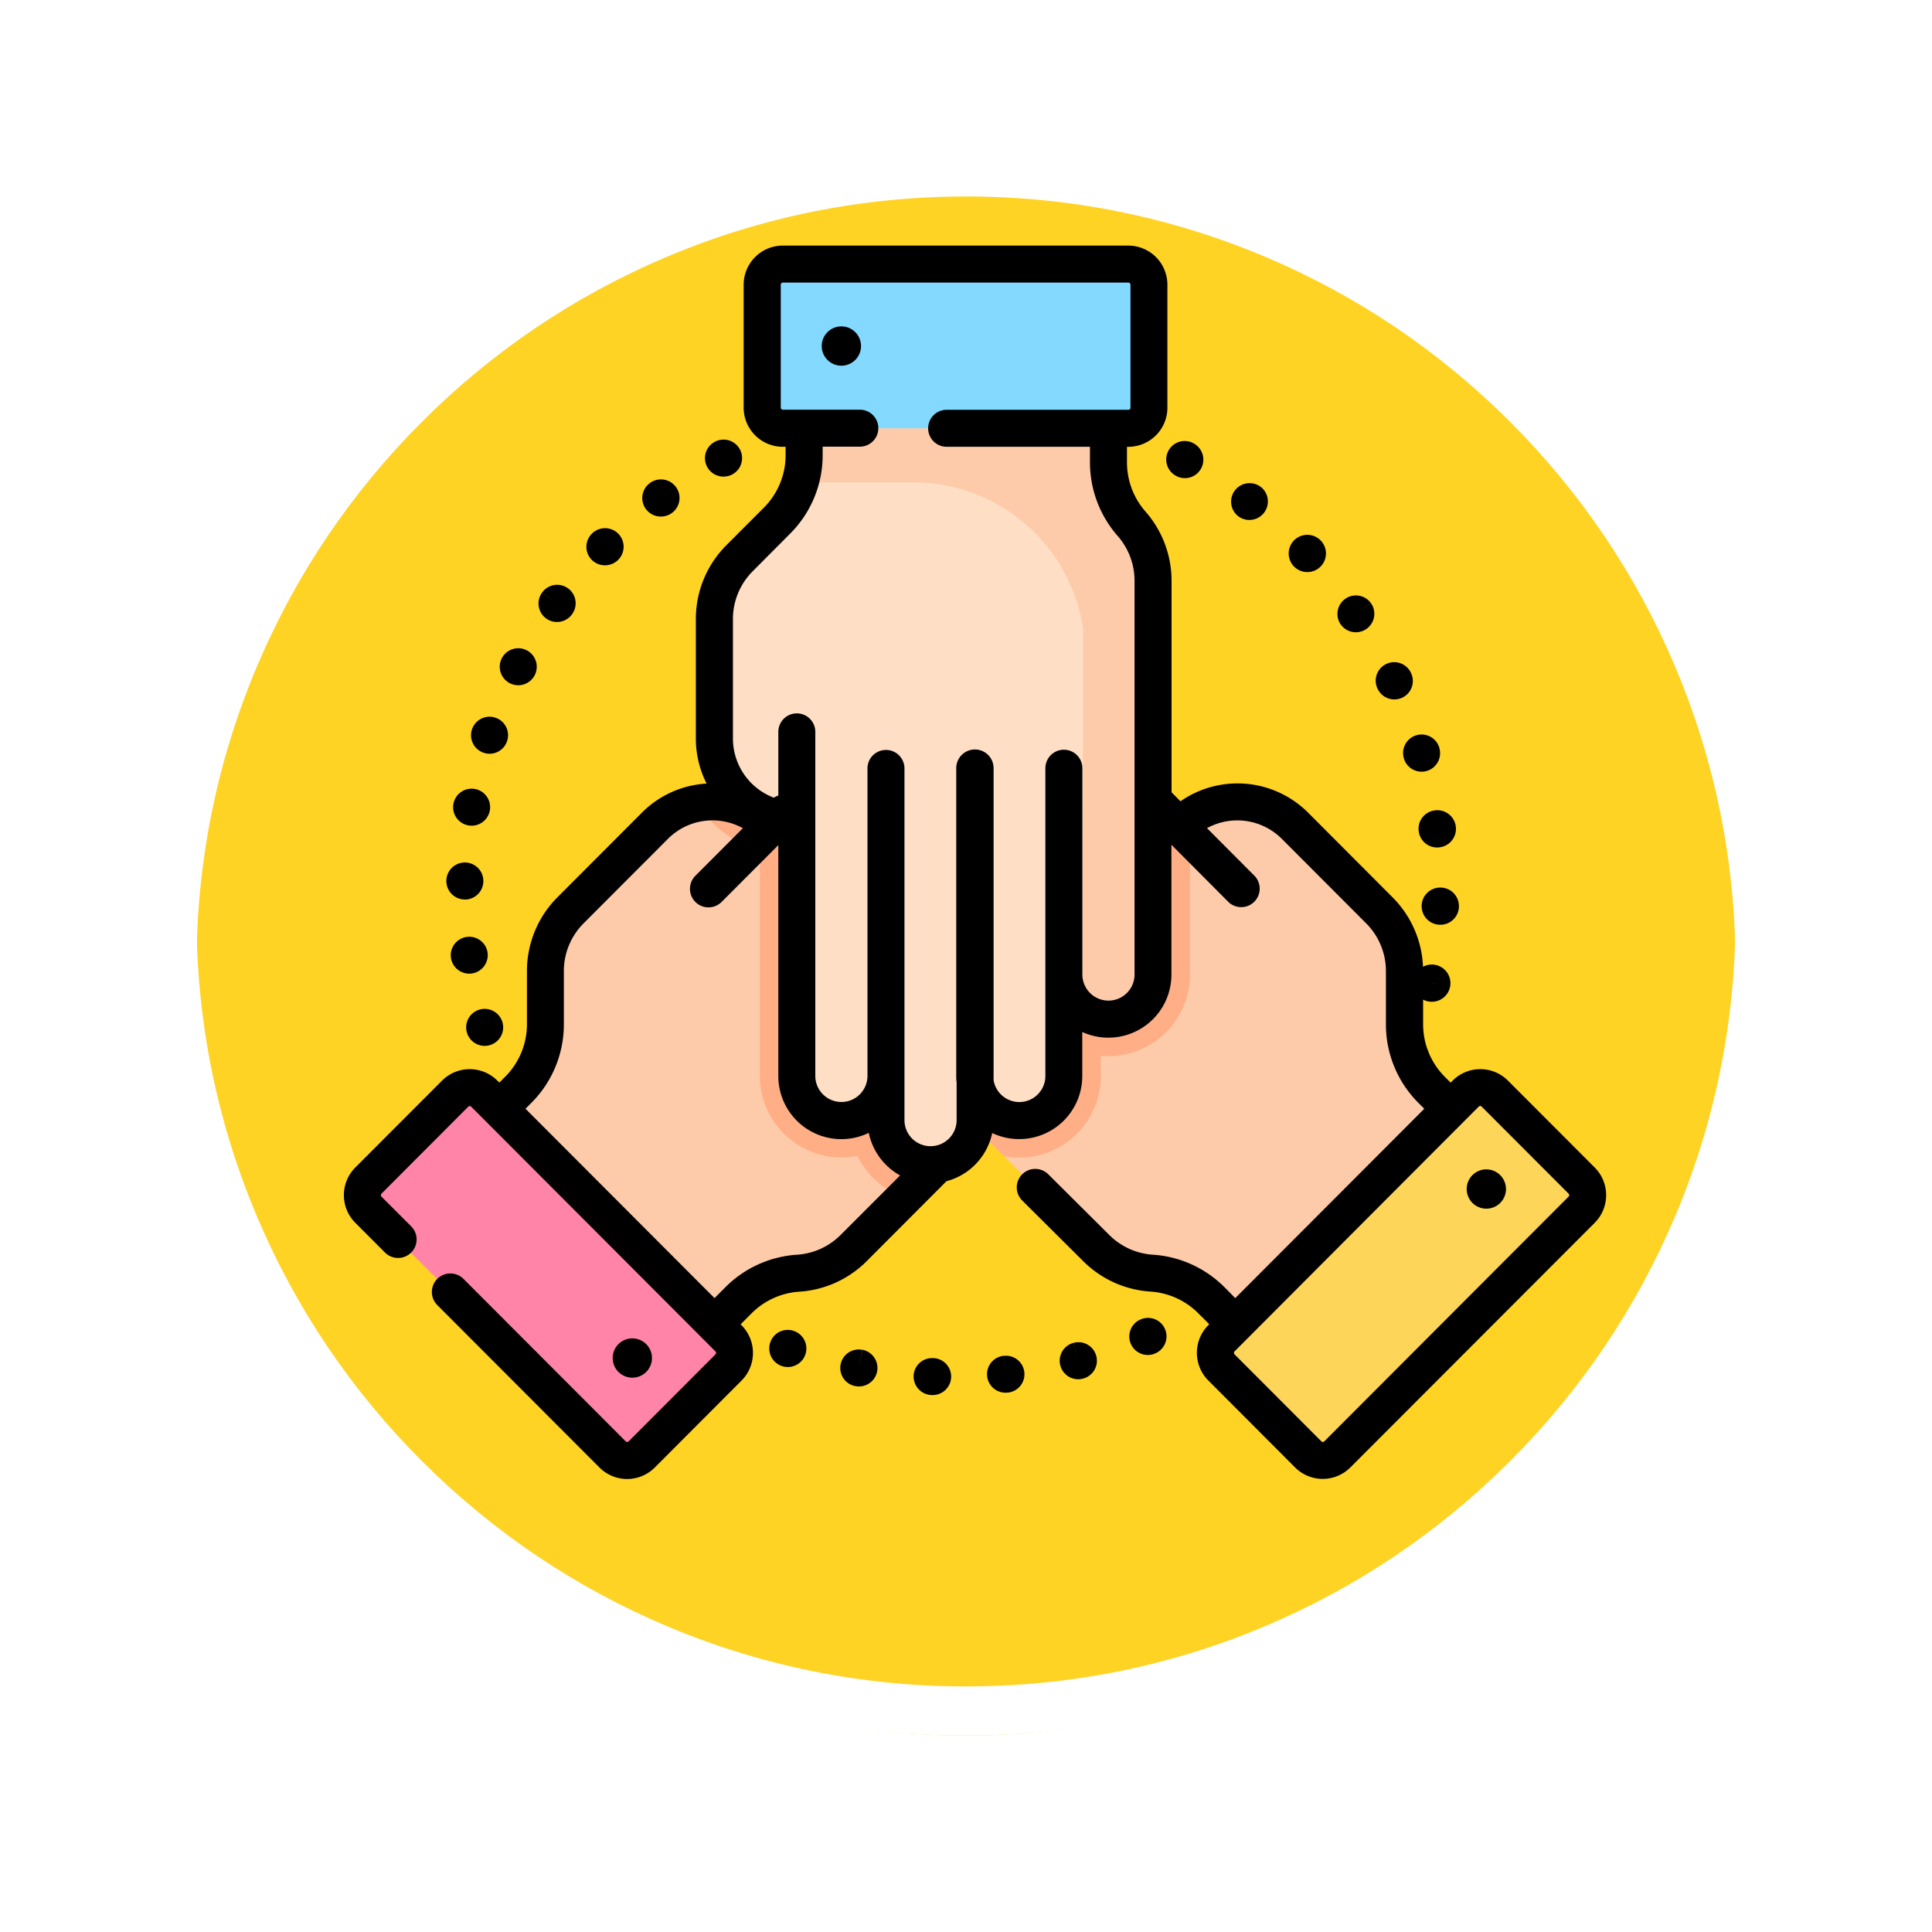 <svg xmlns="http://www.w3.org/2000/svg" xmlns:xlink="http://www.w3.org/1999/xlink" width="117.999" height="118" viewBox="0 0 117.999 118">
  <defs>
    <filter id="Trazado_874925" x="0" y="0" width="117.999" height="118" filterUnits="userSpaceOnUse">
      <feOffset dy="3" input="SourceAlpha"/>
      <feGaussianBlur stdDeviation="3" result="blur"/>
      <feFlood flood-opacity="0.161"/>
      <feComposite operator="in" in2="blur"/>
      <feComposite in="SourceGraphic"/>
    </filter>
  </defs>
  <g id="Grupo_1118820" data-name="Grupo 1118820" transform="translate(-750.051 -2094)">
    <g id="Grupo_1111552" data-name="Grupo 1111552" transform="translate(-49.449 -417.157)">
      <g id="Grupo_1111316" data-name="Grupo 1111316" transform="translate(808.5 2517.157)">
        <g id="Grupo_1109835" data-name="Grupo 1109835" transform="translate(0 0)">
          <g id="Grupo_1107913" data-name="Grupo 1107913" transform="translate(0 0)">
            <g transform="matrix(1, 0, 0, 1, -9, -6)" filter="url(#Trazado_874925)">
              <g id="Trazado_874925-2" data-name="Trazado 874925" transform="translate(9 6)" fill="#fc0" opacity="0.859">
                <path d="M 50 98.5 C 43.452 98.5 37.1 97.218 31.122 94.689 C 25.347 92.246 20.16 88.749 15.705 84.295 C 11.251 79.84 7.753 74.653 5.311 68.878 C 2.782 62.9 1.5 56.548 1.5 50 C 1.5 43.452 2.782 37.1 5.311 31.122 C 7.753 25.347 11.251 20.16 15.705 15.705 C 20.16 11.251 25.347 7.753 31.122 5.311 C 37.1 2.782 43.452 1.5 50 1.5 C 56.548 1.5 62.899 2.782 68.878 5.311 C 74.653 7.753 79.84 11.251 84.294 15.705 C 88.749 20.16 92.246 25.347 94.689 31.122 C 97.217 37.1 98.499 43.452 98.499 50 C 98.499 56.548 97.217 62.9 94.689 68.878 C 92.246 74.653 88.749 79.84 84.294 84.295 C 79.84 88.749 74.653 92.246 68.878 94.689 C 62.899 97.218 56.548 98.5 50 98.5 Z" stroke="none"/>
                <path d="M 50 3 C 43.653 3 37.499 4.242 31.706 6.692 C 26.11 9.059 21.083 12.449 16.766 16.766 C 12.449 21.083 9.059 26.11 6.692 31.706 C 4.242 37.499 3 43.653 3 50 C 3 56.346 4.242 62.501 6.692 68.294 C 9.059 73.89 12.449 78.917 16.766 83.234 C 21.083 87.551 26.11 90.941 31.706 93.308 C 37.499 95.758 43.653 97 50 97 C 56.346 97 62.501 95.758 68.293 93.308 C 73.89 90.941 78.916 87.551 83.234 83.234 C 87.551 78.917 90.94 73.89 93.307 68.294 C 95.757 62.501 96.999 56.346 96.999 50 C 96.999 43.653 95.757 37.499 93.307 31.706 C 90.94 26.11 87.551 21.083 83.234 16.766 C 78.916 12.449 73.89 9.059 68.293 6.692 C 62.501 4.242 56.346 3 50 3 M 50 0 C 77.614 0 99.999 22.386 99.999 50 L 99.999 50 C 99.999 77.614 77.614 100 50 100 C 22.386 100 0 77.614 0 50 L 0 50 C 0 22.386 22.386 0 50 0 Z" stroke="none" fill="#fff"/>
              </g>
            </g>
            <g id="Trazado_874923" data-name="Trazado 874923" transform="translate(0 0)" fill="none">
              <path d="M50,0a50,50,0,0,1,50,50h0A50,50,0,0,1,0,50H0A50,50,0,0,1,50,0Z" stroke="none"/>
              <path d="M 50 3 C 43.653 3 37.499 4.242 31.706 6.692 C 26.11 9.059 21.083 12.449 16.766 16.766 C 12.449 21.083 9.059 26.11 6.692 31.706 C 4.242 37.499 3 43.653 3 50 C 3 56.346 4.242 62.501 6.692 68.294 C 9.059 73.89 12.449 78.917 16.766 83.234 C 21.083 87.551 26.11 90.941 31.706 93.308 C 37.499 95.758 43.653 97 50 97 C 56.346 97 62.501 95.758 68.293 93.308 C 73.89 90.941 78.916 87.551 83.234 83.234 C 87.551 78.917 90.94 73.89 93.307 68.294 C 95.757 62.501 96.999 56.346 96.999 50 C 96.999 43.653 95.757 37.499 93.307 31.706 C 90.94 26.11 87.551 21.083 83.234 16.766 C 78.916 12.449 73.89 9.059 68.293 6.692 C 62.501 4.242 56.346 3 50 3 M 50 0 C 77.614 0 99.999 22.386 99.999 50 L 99.999 50 C 99.999 77.614 77.614 100 50 100 C 22.386 100 0 77.614 0 50 L 0 50 C 0 22.386 22.386 0 50 0 Z" stroke="none" fill="#fff"/>
            </g>
          </g>
        </g>
      </g>
    </g>
    <g id="Grupo_1118819" data-name="Grupo 1118819" transform="translate(771.051 2109)">
      <path id="Trazado_913328" data-name="Trazado 913328" d="M201.624,194.66l-17-17a2.723,2.723,0,1,1,3.85-3.85l-4.379-4.378a2.716,2.716,0,0,1-.8-1.926,2.8,2.8,0,0,1,.035-.436,2.719,2.719,0,0,1,4.356-1.713l-1.666-1.666a2.724,2.724,0,0,1-.8-1.929,2.6,2.6,0,0,1,.036-.443,2.724,2.724,0,0,1,4.615-1.48l1.908,1.908a2.723,2.723,0,1,1,3.85-3.85l11.05,11.051.031-.044a4.979,4.979,0,0,1,7.048.005l5.153,5.153a5.288,5.288,0,0,1,1.548,3.731l0,3.223a5.69,5.69,0,0,0,1.668,4.019l1.149,1.149L210.135,199.32l-1.468-1.468a5.691,5.691,0,0,0-3.652-1.655A5.281,5.281,0,0,1,201.624,194.66Zm0,0" transform="translate(-155.693 -133.437)" fill="#fecbaa"/>
      <path id="Trazado_913329" data-name="Trazado 913329" d="M353.8,356.969l14.916-14.916a1.258,1.258,0,0,1,1.78,0l5.313,5.312a1.259,1.259,0,0,1,0,1.78l-14.917,14.917a1.259,1.259,0,0,1-1.78,0l-5.312-5.313A1.258,1.258,0,0,1,353.8,356.969Zm0,0" transform="translate(-300.21 -290.233)" fill="#fdd559"/>
      <path id="Trazado_913330" data-name="Trazado 913330" d="M84.809,194.67l17-17a2.723,2.723,0,1,0-3.851-3.85l4.379-4.379a2.721,2.721,0,0,0-3.592-4.075l1.666-1.666a2.722,2.722,0,0,0,.8-1.928,2.6,2.6,0,0,0-.036-.443,2.713,2.713,0,0,0-2.253-2.245,2.723,2.723,0,0,0-2.362.764l-1.908,1.908a2.722,2.722,0,1,0-3.85-3.85L79.755,168.952l-.031-.044a4.979,4.979,0,0,0-7.048.005l-5.152,5.153a5.285,5.285,0,0,0-1.548,3.731l0,3.223a5.686,5.686,0,0,1-1.667,4.019l-1.149,1.149L76.3,199.33l1.469-1.468a5.691,5.691,0,0,1,3.652-1.655A5.287,5.287,0,0,0,84.809,194.67Zm0,0" transform="translate(-53.646 -133.445)" fill="#fecbaa"/>
      <path id="Trazado_913331" data-name="Trazado 913331" d="M29.873,356.977,14.956,342.06a1.258,1.258,0,0,0-1.78,0l-5.313,5.313a1.259,1.259,0,0,0,0,1.78L22.78,364.069a1.258,1.258,0,0,0,1.78,0l5.313-5.312A1.259,1.259,0,0,0,29.873,356.977Zm0,0" transform="translate(-6.366 -290.239)" fill="#ff84a7"/>
      <path id="Trazado_913332" data-name="Trazado 913332" d="M177.088,83.419v24.047a2.723,2.723,0,1,1-5.446,0v6.192a2.721,2.721,0,0,1-5.421.342v2.357a2.722,2.722,0,0,1-.8,1.929,2.554,2.554,0,0,1-.339.288,2.724,2.724,0,0,1-4.31-2.216v-2.7a2.723,2.723,0,1,1-5.445,0V98.03l-.053.009a4.98,4.98,0,0,1-4.98-4.987V85.765a5.289,5.289,0,0,1,1.543-3.733l2.277-2.281a5.69,5.69,0,0,0,1.662-4.021V74.105h18.586v2.076a5.7,5.7,0,0,0,1.412,3.753A5.282,5.282,0,0,1,177.088,83.419Zm0,0" transform="translate(-127.665 -62.947)" fill="#fedfc5"/>
      <path id="Trazado_913333" data-name="Trazado 913333" d="M169.839,173.812a2.725,2.725,0,0,0-3.853,0l4.379-4.379a2.721,2.721,0,0,0-3.592-4.075l1.666-1.666a2.722,2.722,0,0,0,.8-1.928,2.542,2.542,0,0,0-.036-.443,2.724,2.724,0,0,0-4.614-1.481l-1.908,1.908a2.723,2.723,0,1,0-3.85-3.85l-11.051,11.051-.031-.044a4.96,4.96,0,0,0-4.509-1.355,7.307,7.307,0,0,0,3.836,2.9v13.7a4.987,4.987,0,0,0,5.954,4.891,4.991,4.991,0,0,0,2.889,2.536l13.918-13.919A2.722,2.722,0,0,0,169.839,173.812Zm0,0" transform="translate(-121.669 -133.445)" fill="#ffae85"/>
      <path id="Trazado_913334" data-name="Trazado 913334" d="M207.362,177.958v-9.617a4.985,4.985,0,0,0-.665.559l-.031.044-11.051-11.051a2.725,2.725,0,0,0-3.853,0,2.725,2.725,0,0,0,0,3.853l-1.908-1.908a2.721,2.721,0,0,0-4.615,1.481,2.6,2.6,0,0,0-.036.443,2.72,2.72,0,0,0,.8,1.928l1.666,1.666a2.721,2.721,0,0,0-3.592,4.075l4.379,4.379a2.722,2.722,0,1,0-3.85,3.85L196,189.049a5,5,0,0,0,.936.088,4.937,4.937,0,0,0,2.914-.943,4.98,4.98,0,0,0,2.067-4.043v-1.228q.23.021.464.021A4.99,4.99,0,0,0,207.362,177.958Zm0,0" transform="translate(-155.683 -133.439)" fill="#ffae85"/>
      <path id="Trazado_913335" data-name="Trazado 913335" d="M177.088,83.419v24.047a2.723,2.723,0,0,1-2.723,2.727c-.041,0-.084,0-.128,0a2.694,2.694,0,0,1-1.462-.512l0,0a2.721,2.721,0,0,1-1.129-2.21v6.192a2.721,2.721,0,0,1-5.421.342v2.357a2.722,2.722,0,0,1-.8,1.929,2.554,2.554,0,0,1-.339.288,2.724,2.724,0,0,1-4.31-2.216v-2.7a2.723,2.723,0,1,1-5.445,0V98.03l-.053.009a4.98,4.98,0,0,1-4.98-4.987V85.765a5.289,5.289,0,0,1,1.543-3.733l2.277-2.281a5.7,5.7,0,0,0,1.662-4.021V74.105h18.586v2.076a5.129,5.129,0,0,0,.179,1.405,5.656,5.656,0,0,0,1.233,2.348A5.325,5.325,0,0,1,177.088,83.419Zm0,0" transform="translate(-127.665 -62.947)" fill="#fedfc5"/>
      <path id="Trazado_913336" data-name="Trazado 913336" d="M206.582,83.419v24.047a2.723,2.723,0,0,1-2.723,2.727c-.041,0-.084,0-.128,0a2.694,2.694,0,0,1-1.462-.512l.046-23.172a3.553,3.553,0,0,0-.091-.643,10.474,10.474,0,0,0-10.478-8.453H185.02a5.67,5.67,0,0,0,.254-1.681V74.105h18.586v2.076a5.13,5.13,0,0,0,.179,1.405,5.656,5.656,0,0,0,1.233,2.348A5.325,5.325,0,0,1,206.582,83.419Zm0,0" transform="translate(-157.159 -62.947)" fill="#fecbaa"/>
      <path id="Trazado_913337" data-name="Trazado 913337" d="M192.053,17.53h-21.1a1.259,1.259,0,0,1-1.258-1.259V8.759A1.259,1.259,0,0,1,170.957,7.5h21.1a1.259,1.259,0,0,1,1.258,1.259v7.513A1.259,1.259,0,0,1,192.053,17.53Zm0,0" transform="translate(-144.146 -6.371)" fill="#83d9ff"/>
      <path id="Trazado_913338" data-name="Trazado 913338" d="M202.709,447.759l-.226,1.106.218-1.108a1.129,1.129,0,1,0-.436,2.216l.021,0a1.152,1.152,0,0,0,.214.021,1.13,1.13,0,0,0,.211-2.239Zm0,0" transform="translate(-171.033 -380.315)"/>
      <path id="Trazado_913339" data-name="Trazado 913339" d="M261.965,450.262l.112,1.123-.116-1.123a1.129,1.129,0,0,0,.114,2.253c.039,0,.078,0,.117-.006l.031,0a1.129,1.129,0,0,0-.259-2.244Zm0,0" transform="translate(-221.654 -382.455)"/>
      <path id="Trazado_913340" data-name="Trazado 913340" d="M232.29,451.232h-.016a1.123,1.123,0,0,0-1.171,1.078,1.136,1.136,0,0,0,1.085,1.179h.052a1.129,1.129,0,0,0,.05-2.258Zm0,0" transform="translate(-196.302 -383.284)"/>
      <path id="Trazado_913341" data-name="Trazado 913341" d="M174.094,439.861l-.014-.005a1.123,1.123,0,0,0-1.438.683,1.133,1.133,0,1,0,1.452-.678Zm0,0" transform="translate(-146.59 -373.566)"/>
      <path id="Trazado_913342" data-name="Trazado 913342" d="M291.2,444.839l.278,1.095-.282-1.093a1.13,1.13,0,0,0,.281,2.223,1.118,1.118,0,0,0,.283-.036l.03-.008a1.129,1.129,0,0,0-.59-2.18Zm0,0" transform="translate(-246.63 -377.824)"/>
      <path id="Trazado_913343" data-name="Trazado 913343" d="M319.272,435.048l.448,1.036-.451-1.035a1.129,1.129,0,1,0,.9,2.071l.028-.012a1.129,1.129,0,0,0-.926-2.06Zm0,0" transform="translate(-270.617 -369.457)"/>
      <path id="Trazado_913344" data-name="Trazado 913344" d="M147.611,80.949a1.13,1.13,0,1,0-.528-2.127l-.014.007a1.128,1.128,0,0,0,.541,2.12Zm0,0" transform="translate(-124.421 -66.84)"/>
      <path id="Trazado_913345" data-name="Trazado 913345" d="M63.842,165.377a1.129,1.129,0,0,0,1.525-.476l.02-.039a1.13,1.13,0,1,0-1.545.515Zm0,0" transform="translate(-53.714 -138.654)"/>
      <path id="Trazado_913346" data-name="Trazado 913346" d="M52.364,193.2a1.128,1.128,0,0,0,1.432-.708l.015-.045a1.13,1.13,0,1,0-1.446.752Zm0,0" transform="translate(-43.827 -162.224)"/>
      <path id="Trazado_913347" data-name="Trazado 913347" d="M79.428,139.65a1.128,1.128,0,0,0,1.578-.249l.015-.02a1.129,1.129,0,0,0-1.838-1.313l.91.669-.913-.665A1.129,1.129,0,0,0,79.428,139.65Zm0,0" transform="translate(-67.073 -116.878)"/>
      <path id="Trazado_913348" data-name="Trazado 913348" d="M122.174,97.091a1.134,1.134,0,1,0-.654-2.052l-.028.021a1.131,1.131,0,0,0,.682,2.032Zm0,0" transform="translate(-102.817 -80.543)"/>
      <path id="Trazado_913349" data-name="Trazado 913349" d="M49.691,311.1a1.13,1.13,0,1,0-.015-.049Zm0,0" transform="translate(-42.162 -262.997)"/>
      <path id="Trazado_913350" data-name="Trazado 913350" d="M99.519,116.875a1.133,1.133,0,1,0-.789-1.936l-.019.019a1.128,1.128,0,0,0,.808,1.918Zm0,0" transform="translate(-83.574 -97.35)"/>
      <path id="Trazado_913351" data-name="Trazado 913351" d="M45.6,281.177a1.13,1.13,0,0,0-2.242.279l.006.045a1.129,1.129,0,0,0,2.235-.325Zm0,0" transform="translate(-36.822 -238.001)"/>
      <path id="Trazado_913352" data-name="Trazado 913352" d="M42.687,252.422h.034a1.129,1.129,0,0,0,1.128-1.1v-.048a1.13,1.13,0,1,0-1.163,1.144Zm0,0" transform="translate(-35.328 -212.481)"/>
      <path id="Trazado_913353" data-name="Trazado 913353" d="M45.263,222.44a1.166,1.166,0,0,0,.2.018,1.13,1.13,0,0,0,1.111-.931c0-.016.005-.033.008-.049a1.13,1.13,0,1,0-1.319.962Zm0,0" transform="translate(-37.657 -187.028)"/>
      <path id="Trazado_913354" data-name="Trazado 913354" d="M403.123,143.537a1.129,1.129,0,0,0,1.859-1.282l-.939.628.935-.633a1.13,1.13,0,0,0-1.87,1.268Zm0,0" transform="translate(-342.243 -120.409)"/>
      <path id="Trazado_913355" data-name="Trazado 913355" d="M436.943,229.03a1.129,1.129,0,0,0-1,1.249l.006.049a1.13,1.13,0,0,0,1.117.969,1.154,1.154,0,0,0,.161-.011,1.137,1.137,0,0,0-.288-2.256Zm0,0" transform="translate(-370.296 -194.536)"/>
      <path id="Trazado_913356" data-name="Trazado 913356" d="M429.685,199.734l0,.015a1.129,1.129,0,0,0,1.083.811,1.112,1.112,0,0,0,.319-.046,1.129,1.129,0,0,0,.765-1.4l0-.015a1.129,1.129,0,0,0-2.167.638Zm0,0" transform="translate(-364.943 -168.428)"/>
      <path id="Trazado_913357" data-name="Trazado 913357" d="M418.655,170.6a1.135,1.135,0,0,0,1.019.634,1.129,1.129,0,0,0,1.011-1.624l-1.023.477,1.022-.479a1.129,1.129,0,0,0-2.045.959Zm0,0" transform="translate(-355.509 -143.515)"/>
      <path id="Trazado_913358" data-name="Trazado 913358" d="M383.528,119.282a1.138,1.138,0,1,0-.034-.036Zm0,0" transform="translate(-325.492 -99.68)"/>
      <path id="Trazado_913359" data-name="Trazado 913359" d="M438.479,260.385a1.136,1.136,0,0,0-.1,2.27l.064,0a1.13,1.13,0,0,0,1.126-1.067l0-.046A1.128,1.128,0,0,0,438.479,260.385Zm0,0" transform="translate(-371.465 -221.175)"/>
      <path id="Trazado_913360" data-name="Trazado 913360" d="M334.14,81.39l.027.015a1.125,1.125,0,0,0,1.521-.464,1.133,1.133,0,0,0-.459-1.529l-.546.988.543-.991a1.129,1.129,0,1,0-1.086,1.98Zm0,0" transform="translate(-283.326 -67.334)"/>
      <path id="Trazado_913361" data-name="Trazado 913361" d="M360.324,98.371l.018.014a1.13,1.13,0,0,0,1.365-1.8l-.008-.005a1.129,1.129,0,1,0-1.375,1.792Zm0,0" transform="translate(-305.691 -81.838)"/>
      <path id="Trazado_913362" data-name="Trazado 913362" d="M76.4,56.307,71.1,51a2.385,2.385,0,0,0-3.377,0l-.123.123-.348-.348a4.558,4.558,0,0,1-.989-1.479,1.1,1.1,0,0,0-.081-.209,4.567,4.567,0,0,1-.263-1.534v-1.5a1.137,1.137,0,1,0-.007-2.008,6.367,6.367,0,0,0-1.866-4.247L58.9,34.639a6.1,6.1,0,0,0-7.8-.7l-.546-.549V20.473a6.413,6.413,0,0,0-1.591-4.229,4.557,4.557,0,0,1-1.132-3.008v-.946h.078A2.39,2.39,0,0,0,50.3,9.9V2.388A2.39,2.39,0,0,0,47.908,0h-21.1a2.39,2.39,0,0,0-2.388,2.388V9.9a2.39,2.39,0,0,0,2.388,2.388h.174v.5a4.531,4.531,0,0,1-1.333,3.223l-2.277,2.281A6.372,6.372,0,0,0,21.5,22.819v7.286a6.09,6.09,0,0,0,.656,2.753A6.064,6.064,0,0,0,18.2,34.639l-5.143,5.152a6.373,6.373,0,0,0-1.873,4.531v3.226A4.531,4.531,0,0,1,9.847,50.77l-.344.345,0,0L9.376,51A2.385,2.385,0,0,0,6,51L.7,56.307a2.394,2.394,0,0,0,0,3.377L2.513,61.5a1.129,1.129,0,1,0,1.6-1.6L2.3,58.088a.131.131,0,0,1,0-.185l5.3-5.311a.127.127,0,0,1,.179,0l.922.923h0L21.285,66.123l1.41,1.413a.131.131,0,0,1,0,.185l-5.3,5.311a.127.127,0,0,1-.18,0L7.308,63.109a1.129,1.129,0,1,0-1.6,1.6l9.906,9.922a2.385,2.385,0,0,0,3.377,0l5.3-5.311a2.394,2.394,0,0,0,0-3.377l-.058-.058.669-.67a4.538,4.538,0,0,1,2.922-1.325,6.39,6.39,0,0,0,4.112-1.865l4.87-4.881A3.867,3.867,0,0,0,39.6,54.2a3.851,3.851,0,0,0,5.5-3.485V48.03a3.849,3.849,0,0,0,5.445-3.51V36.592l3.474,3.491a1.129,1.129,0,0,0,1.6-1.593l-2.9-2.91a3.847,3.847,0,0,1,4.572.656l5.143,5.152a4.129,4.129,0,0,1,1.213,2.935v3.226a6.776,6.776,0,0,0,1.992,4.819l.351.351-1.638,1.641-9.908,9.925L53.9,63.73l-.017-.016-.1-.1a6.8,6.8,0,0,0-4.373-1.982,4.141,4.141,0,0,1-2.663-1.209l-3.711-3.691a1.129,1.129,0,1,0-1.593,1.6l3.709,3.688a6.391,6.391,0,0,0,4.113,1.865,4.54,4.54,0,0,1,2.921,1.324l.055.055a1.086,1.086,0,0,0,.094.094l.521.521-.058.058a2.394,2.394,0,0,0,0,3.377l5.3,5.311a2.386,2.386,0,0,0,3.377,0L76.4,59.684A2.394,2.394,0,0,0,76.4,56.307Zm-9.725-11.23-.021,0-.206-.042ZM30.34,60.427a4.134,4.134,0,0,1-2.659,1.206,6.8,6.8,0,0,0-4.374,1.982l-.666.668-.6-.6-.023-.023L11.095,52.717l.351-.351a6.776,6.776,0,0,0,1.992-4.819V44.322a4.126,4.126,0,0,1,1.213-2.935l5.143-5.152a3.846,3.846,0,0,1,4.578-.653l-2.9,2.906a1.129,1.129,0,0,0,1.6,1.6l3.465-3.472v14.1a3.851,3.851,0,0,0,5.524,3.475,3.87,3.87,0,0,0,1.914,2.6ZM48.294,44.52a1.593,1.593,0,1,1-3.187,0v-12.6a1.129,1.129,0,1,0-2.259,0v18.79a1.592,1.592,0,0,1-3.163.264V31.91a1.141,1.141,0,0,0-2.282.013V50.712a3.872,3.872,0,0,0,.024.424v2.276a1.593,1.593,0,1,1-3.186,0V31.9a1.13,1.13,0,0,0-2.259,0V50.712a1.593,1.593,0,1,1-3.186,0V29.7a1.129,1.129,0,1,0-2.259,0V33.59a1.109,1.109,0,0,0-.272.13,3.865,3.865,0,0,1-2.5-3.615V22.819a4.129,4.129,0,0,1,1.213-2.935L27.252,17.6a6.774,6.774,0,0,0,1.993-4.819v-.5h2.27a1.129,1.129,0,1,0,0-2.259h-4.7a.129.129,0,0,1-.129-.129V2.388a.129.129,0,0,1,.129-.129h21.1a.129.129,0,0,1,.129.129V9.9a.129.129,0,0,1-.129.129H36.817a1.129,1.129,0,0,0,0,2.259h8.754v.946a6.819,6.819,0,0,0,1.692,4.5,4.152,4.152,0,0,1,1.031,2.739ZM74.8,58.088,59.884,73.032a.121.121,0,0,1-.09.038.123.123,0,0,1-.09-.038l-5.3-5.311a.131.131,0,0,1,0-.185l.853-.855h0L63.916,58l5.4-5.413a.126.126,0,0,1,.179,0L74.8,57.9A.131.131,0,0,1,74.8,58.088Zm0,0"/>
      <path id="Trazado_913363" data-name="Trazado 913363" d="M195.019,32.8a1.2,1.2,0,1,0,1.2,1.2A1.2,1.2,0,0,0,195.019,32.8Zm0,0" transform="translate(-164.631 -27.865)"/>
      <path id="Trazado_913364" data-name="Trazado 913364" d="M456.617,374.688a1.2,1.2,0,1,0,1.2,1.2A1.205,1.205,0,0,0,456.617,374.688Zm0,0" transform="translate(-386.837 -318.267)"/>
      <path id="Trazado_913365" data-name="Trazado 913365" d="M111.417,444.408a1.2,1.2,0,1,0-1.2,1.2A1.2,1.2,0,0,0,111.417,444.408Zm0,0" transform="translate(-92.597 -376.465)"/>
    </g>
  </g>
</svg>
